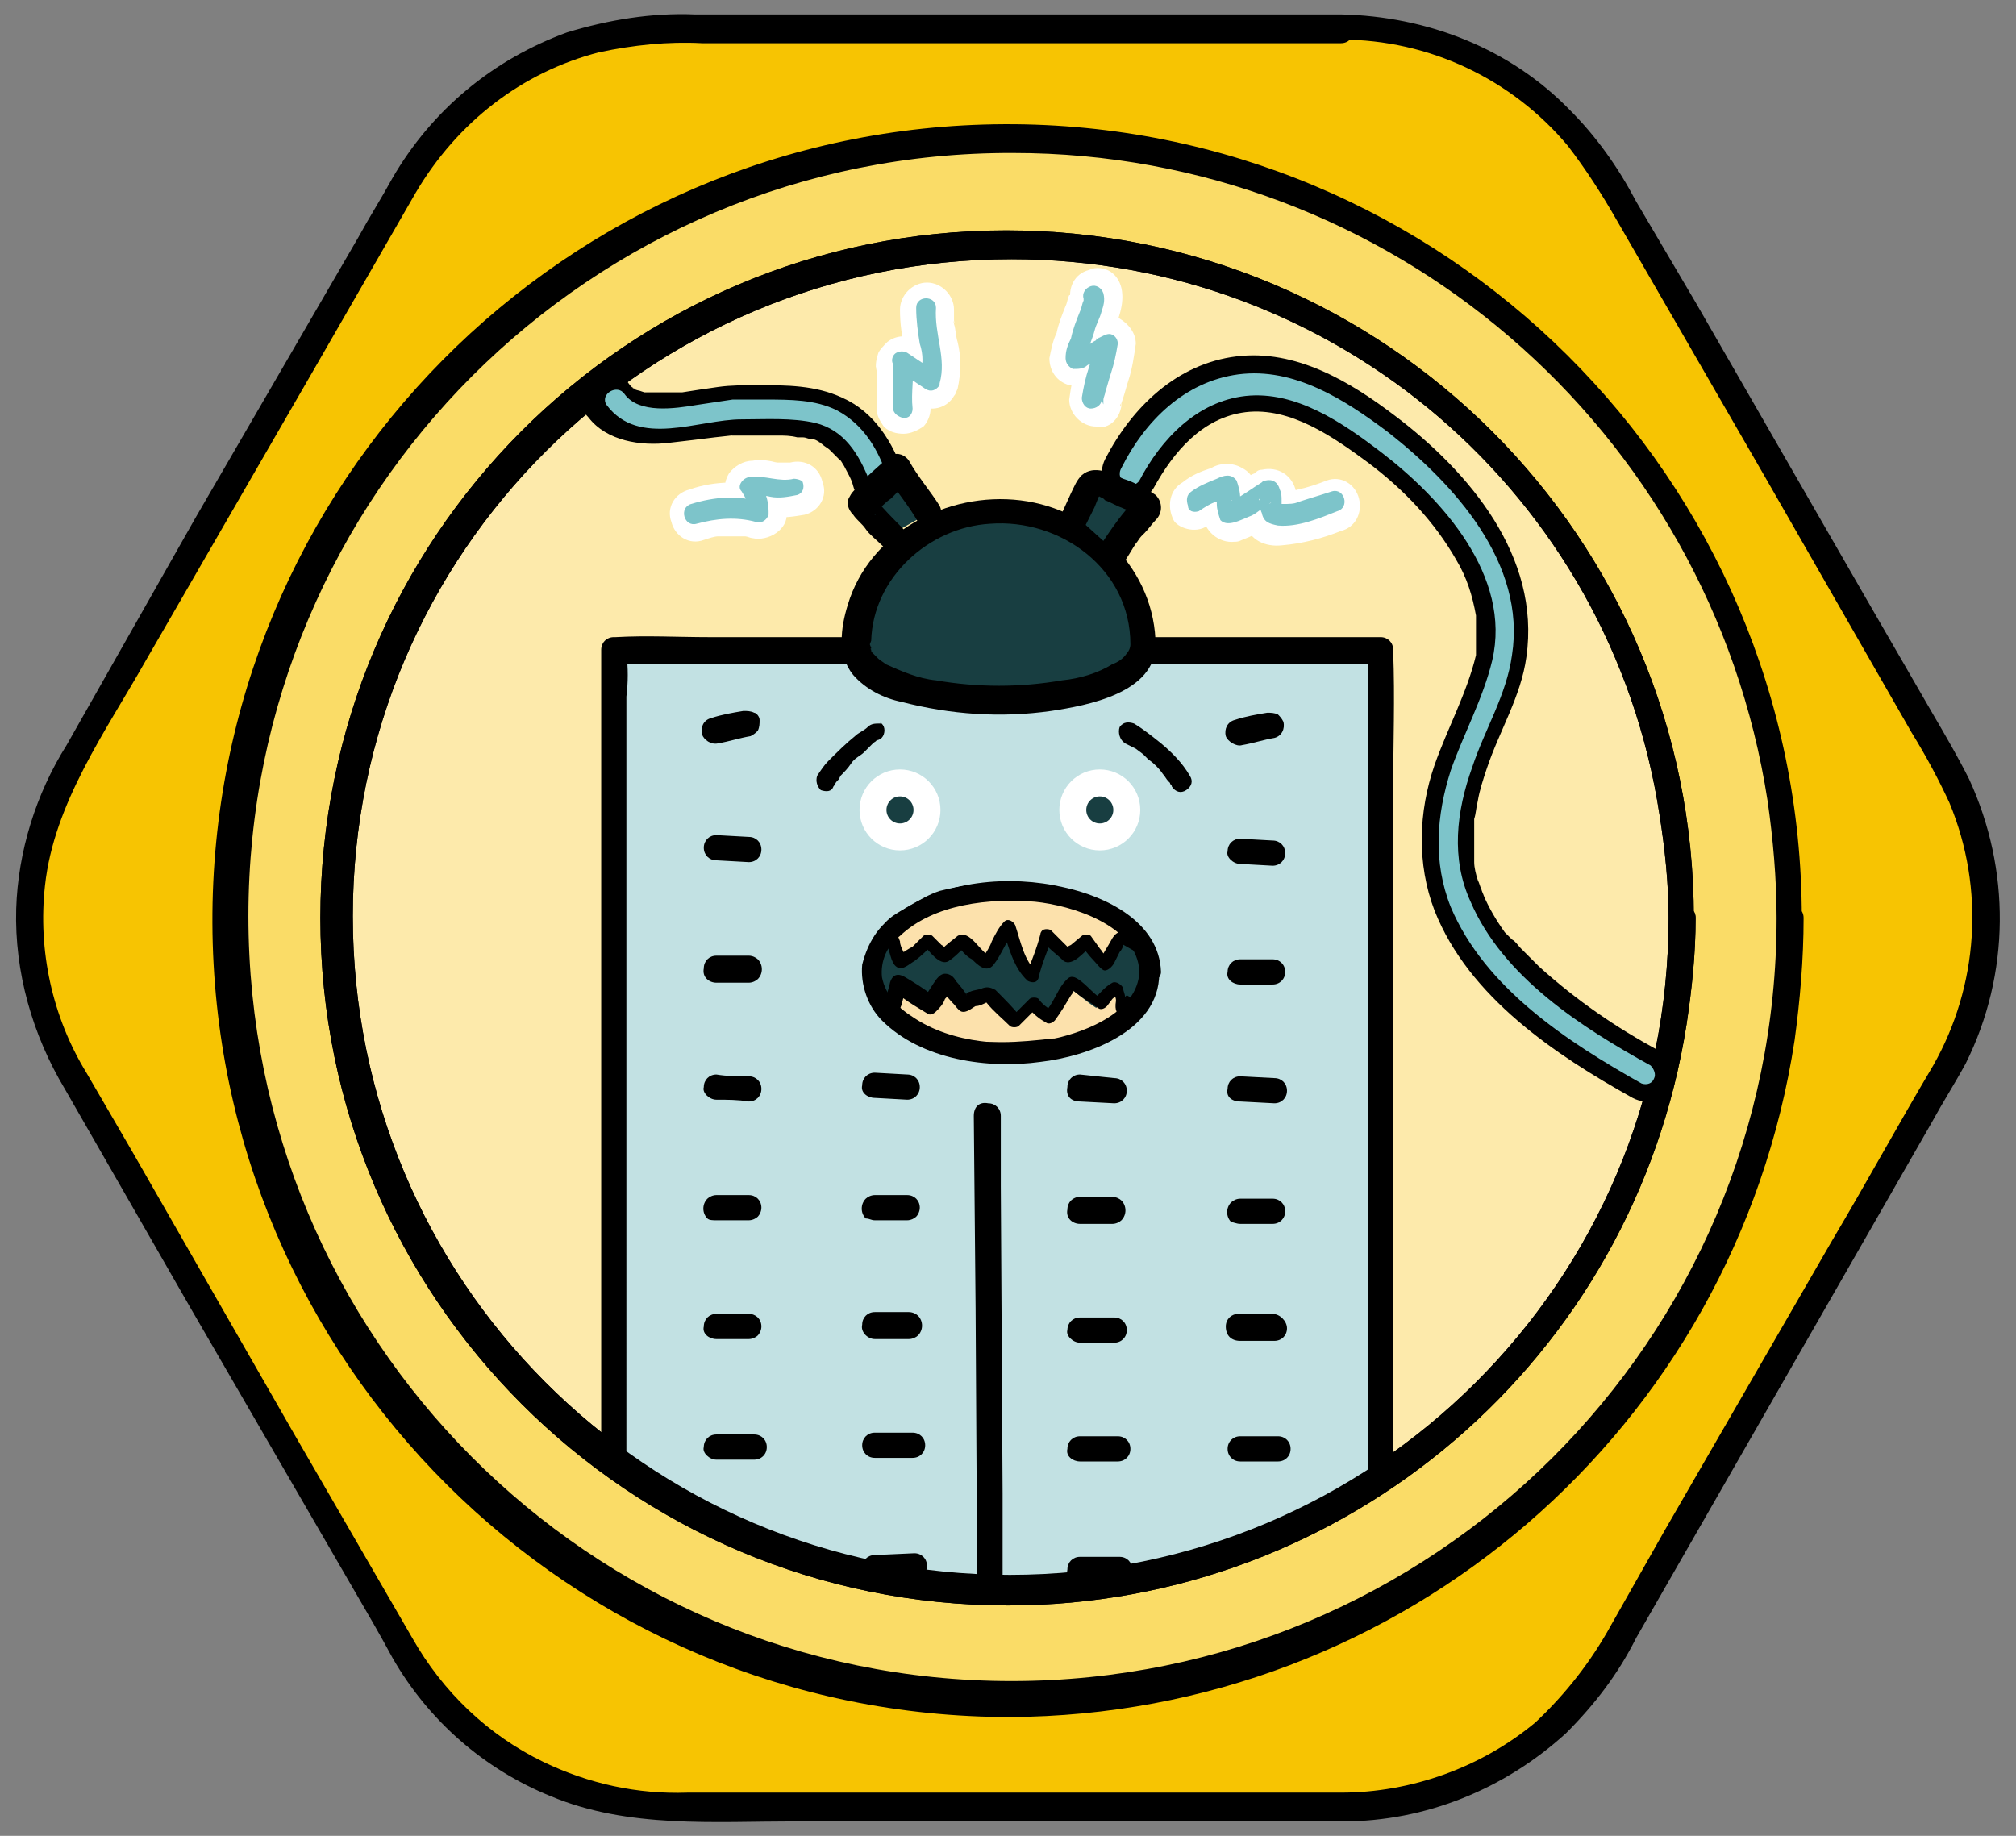 <?xml version="1.0" encoding="utf-8"?>
<!-- Generator: Adobe Illustrator 24.2.0, SVG Export Plug-In . SVG Version: 6.00 Build 0)  -->
<svg version="1.1" id="Layer_1" xmlns="http://www.w3.org/2000/svg" xmlns:xlink="http://www.w3.org/1999/xlink" x="0px" y="0px"
	 viewBox="0 0 112 102" style="enable-background:new 0 0 112 102;" xml:space="preserve">
<rect x="0" y="0" width="112" height="102" fill="#808080" stroke="none"/>
<style type="text/css">
	.st0{fill:#F7C402;}
	.st1{fill:#FADC67;}
	.st2{fill:#FDEAAB;}
	.st3{clip-path:url(#SVGID_2_);}
	.st4{fill:#C2E1E3;}
	.st5{fill:#183E41;stroke:#FFFFFF;stroke-width:1.497;stroke-miterlimit:10;}
	.st6{fill:#183E41;}
	.st7{fill:#7DC4CA;}
	.st8{fill:#FFFFFF;}
	.st9{fill:#FCE1AC;}
</style>
<g id="_2.Placas">
	<path class="st0" d="M74.5,1.6H37.5c-6.2,0-11.9,3.3-15,8.6L3.9,42.3c-3.1,5.3-3.1,11.9,0,17.3l18.6,32.1c3.1,5.3,8.8,8.6,15,8.6
		h37.1c6.2,0,11.9-3.3,15-8.6l18.5-32.1c3.1-5.3,3.1-11.9,0-17.3L89.5,10.2C86.4,4.9,80.7,1.6,74.5,1.6z"/>
	<path d="M74.5,0.8H38.6c-2.4-0.1-4.8,0.3-7.1,1c-4.1,1.5-7.5,4.3-9.7,8.1c-0.6,1.1-1.3,2.2-1.9,3.3l-9,15.5L3.7,41.4
		C2,44.1,1,47.3,0.9,50.5c-0.1,3.5,0.9,7,2.7,10l7,12.2l9.1,15.7c0.7,1.2,1.4,2.4,2.1,3.7c2,3.5,5.1,6.2,8.8,7.7
		c4.3,1.8,9.1,1.4,13.6,1.4h18.9c3.8,0,7.6,0,11.5,0c4.6,0,9-1.8,12.4-4.9c1.6-1.6,2.9-3.3,3.9-5.3l7.8-13.6l8.6-15
		c0.6-1.1,1.3-2.2,1.9-3.3c2.5-5,2.5-10.8,0.2-15.8c-0.6-1.2-1.3-2.4-2-3.6l-3.7-6.4l-9.5-16.5l-3.3-5.6c-1-1.9-2.2-3.6-3.7-5.1
		C83.9,2.7,79.3,0.9,74.5,0.8c-0.4,0-0.7,0.3-0.7,0.7s0.3,0.7,0.7,0.7c4.9,0,9.5,2.2,12.6,5.9c1,1.3,1.9,2.7,2.7,4.1L98,26.4
		l8.2,14.3c0.8,1.3,1.5,2.6,2.1,3.9c2,4.8,1.6,10.2-0.9,14.6c-1.9,3.2-3.7,6.5-5.6,9.7l-9.3,16.1l-3,5.3c-1.1,2-2.5,3.8-4.2,5.4
		c-3,2.5-6.9,3.9-10.8,3.9H38.2c-2.8,0.1-5.5-0.5-8-1.7c-3.1-1.5-5.6-3.9-7.3-6.9l-6.6-11.4L7.3,63.9l-2.5-4.3
		c-1.9-3.1-2.7-6.8-2.3-10.4c0.5-4.6,3.4-8.6,5.6-12.5l9.3-16.1c1.9-3.3,3.8-6.6,5.7-9.9C25.4,6.8,29,4,33.3,2.9
		c1.9-0.4,3.8-0.6,5.7-0.5h35.5c0.4,0,0.7-0.3,0.7-0.7S75,0.8,74.5,0.8z"/>
	<circle class="st1" cx="56" cy="51" r="43.4"/>
	<path d="M98.7,51c0,23.5-19.1,42.4-42.5,42.4c-23.5,0-42.4-19.1-42.4-42.5S32.8,8.4,56.3,8.5c20.9,0,38.7,15.3,41.9,36
		C98.5,46.6,98.7,48.8,98.7,51c0,0.4,0.3,0.7,0.7,0.7s0.7-0.3,0.7-0.7C100.1,26.6,80.2,6.8,55.8,6.9C31.4,7,11.7,26.9,11.8,51.3
		c0.1,24.4,19.9,44.1,44.3,44.1c21.8-0.1,40.3-16,43.6-37.6c0.3-2.2,0.5-4.5,0.5-6.8c0-0.4-0.3-0.7-0.7-0.7
		C99,50.2,98.7,50.6,98.7,51z"/>
	<circle class="st2" cx="56" cy="51" r="37.4"/>
	<path d="M92.7,51c0,20.2-16.4,36.5-36.6,36.5c-20.2,0-36.5-16.4-36.5-36.6c0-20.2,16.4-36.5,36.6-36.5c18,0,33.3,13.1,36,30.9
		C92.5,47.2,92.7,49.1,92.7,51c0,0.4,0.3,0.7,0.7,0.7c0.4,0,0.7-0.3,0.7-0.7c0-21.1-17.1-38.2-38.2-38.2S17.8,29.9,17.8,51
		S34.9,89.2,56,89.2c18.8,0,34.8-13.7,37.7-32.3c0.3-2,0.5-3.9,0.5-5.9c0-0.4-0.3-0.7-0.7-0.7C93,50.2,92.7,50.6,92.7,51z"/>
	<g>
		<defs>
			<circle id="SVGID_1_" cx="56" cy="51" r="37.4"/>
		</defs>
		<clipPath id="SVGID_2_">
			<use xlink:href="#SVGID_1_"  style="overflow:visible;"/>
		</clipPath>
		<g class="st3">
			<rect x="34.1" y="36.1" class="st4" width="42.6" height="62.1"/>
			<path d="M76.8,97.5H35.9c-0.6,0-1.1,0-1.7,0h-0.1l0.7,0.7V38.7c0.1-0.8,0.1-1.6,0-2.4c0,0,0-0.1,0-0.1l-0.7,0.7H75
				c0.6,0,1.1,0,1.7,0c0,0,0,0,0.1,0L76,36.1v54.4c0,2.5-0.1,5,0,7.6v0.1c0,0.4,0.3,0.7,0.7,0.7s0.7-0.3,0.7-0.7V43.8
				c0-2.5,0.1-5,0-7.6c0,0,0-0.1,0-0.1c0-0.4-0.3-0.7-0.7-0.7H39.4c-1.7,0-3.5-0.1-5.2,0h-0.1c-0.4,0-0.7,0.3-0.7,0.7v54.4
				c0,2.5-0.1,5,0,7.6v0.1c0,0.4,0.3,0.7,0.7,0.7h37.4c1.7,0,3.5,0.1,5.2,0h0.1c0.4,0,0.7-0.4,0.7-0.8
				C77.4,97.8,77.1,97.5,76.8,97.5z"/>
			<path d="M39.9,41.3c0.6-0.1,1.2-0.3,1.8-0.4c0.2-0.1,0.3-0.2,0.4-0.3c0.1-0.2,0.1-0.4,0.1-0.6c0-0.2-0.2-0.4-0.3-0.4
				c-0.2-0.1-0.4-0.1-0.6-0.1c-0.6,0.1-1.2,0.2-1.8,0.4c-0.4,0.1-0.6,0.5-0.5,0.9C39.1,41.1,39.5,41.4,39.9,41.3z"/>
			<path d="M54.1,62l0.1,10.7l0.1,17.1v3.9c0,0.4,0.3,0.7,0.7,0.7s0.7-0.3,0.7-0.7L55.7,83l-0.1-17.1l0-3.9c0-0.4-0.3-0.7-0.7-0.7
				C54.4,61.2,54.1,61.5,54.1,62z"/>
			<path d="M39.8,47.8l1.8,0.1c0.4,0,0.7-0.3,0.7-0.7c0-0.4-0.3-0.7-0.7-0.7l-1.8-0.1c-0.4,0-0.7,0.3-0.7,0.7l0,0
				C39.1,47.5,39.4,47.8,39.8,47.8z"/>
			<path d="M39.8,54.6l1.8,0c0.2,0,0.4-0.1,0.5-0.2c0.3-0.3,0.3-0.8,0-1.1c-0.1-0.1-0.3-0.2-0.5-0.2l-1.8,0c-0.4,0-0.7,0.3-0.7,0.7
				C39,54.3,39.4,54.6,39.8,54.6z"/>
			<path d="M39.8,61.1c0.6,0,1.2,0,1.8,0.1c0.4,0,0.7-0.3,0.7-0.7c0-0.4-0.3-0.7-0.7-0.7c-0.6,0-1.2,0-1.8-0.1
				c-0.4,0-0.7,0.3-0.7,0.7C39,60.7,39.4,61.1,39.8,61.1z"/>
			<path d="M39.8,67.8h1.8c0.2,0,0.4-0.1,0.5-0.2c0.1-0.1,0.2-0.3,0.2-0.5c0-0.4-0.3-0.7-0.7-0.7h-1.8c-0.2,0-0.4,0.1-0.5,0.2
				c-0.3,0.3-0.3,0.8,0,1.1C39.4,67.8,39.6,67.8,39.8,67.8z"/>
			<path d="M39.8,74.4h1.8c0.2,0,0.4-0.1,0.5-0.2c0.1-0.1,0.2-0.3,0.2-0.5c0-0.4-0.3-0.7-0.7-0.7h-1.8c-0.4,0-0.7,0.3-0.7,0.7
				C39,74.1,39.4,74.4,39.8,74.4z"/>
			<path d="M39.8,81.1h2.1c0.4,0,0.7-0.3,0.7-0.7c0-0.4-0.3-0.7-0.7-0.7h-2.1c-0.4,0-0.7,0.3-0.7,0.7C39,80.7,39.4,81.1,39.8,81.1z"
				/>
			<path d="M39.8,87.8l2.2-0.1c0.4,0,0.7-0.3,0.7-0.7s-0.3-0.7-0.7-0.7l-2.2,0.1c-0.4,0-0.7,0.3-0.7,0.7S39.4,87.8,39.8,87.8z"/>
			<path d="M48.6,61l1.8,0.1c0.4,0,0.7-0.3,0.7-0.7c0-0.4-0.3-0.7-0.7-0.7l-1.8-0.1c-0.4,0-0.7,0.3-0.7,0.7
				C47.8,60.7,48.2,61,48.6,61L48.6,61z"/>
			<path d="M48.6,67.8h1.8c0.2,0,0.4-0.1,0.5-0.2c0.1-0.1,0.2-0.3,0.2-0.5c0-0.4-0.3-0.7-0.7-0.7h-1.8c-0.2,0-0.4,0.1-0.5,0.2
				c-0.3,0.3-0.3,0.8,0,1.1C48.3,67.7,48.4,67.8,48.6,67.8z"/>
			<path d="M48.6,74.4h1.9c0.2,0,0.4-0.1,0.5-0.2c0.3-0.3,0.3-0.8,0-1.1c-0.1-0.1-0.3-0.2-0.5-0.2h-1.9c-0.4,0-0.7,0.3-0.7,0.7
				C47.8,74,48.2,74.4,48.6,74.4L48.6,74.4z"/>
			<path d="M48.6,81h2.1c0.4,0,0.7-0.3,0.7-0.7c0-0.4-0.3-0.7-0.7-0.7h-2.1c-0.4,0-0.7,0.3-0.7,0.7C47.9,80.7,48.2,81,48.6,81z"/>
			<path d="M48.6,87.8l2.2-0.1c0.4,0,0.7-0.3,0.7-0.7s-0.3-0.7-0.7-0.7l0,0l-2.2,0.1c-0.4,0-0.7,0.3-0.7,0.7S48.2,87.8,48.6,87.8z"
				/>
			<path d="M39.9,94l2.2-0.1c0.4,0,0.7-0.3,0.7-0.7c0-0.4-0.3-0.7-0.7-0.7l-2.2,0.1c-0.4,0-0.7,0.3-0.7,0.7S39.5,94,39.9,94L39.9,94
				z"/>
			<path d="M48.7,94l2.2-0.1c0.4,0,0.7-0.3,0.7-0.7c0-0.4-0.3-0.7-0.7-0.7l-2.2,0.1c-0.4,0-0.7,0.3-0.7,0.7S48.3,94,48.7,94L48.7,94
				z"/>
			<path d="M60,61.2l1.9,0.1c0.4,0,0.7-0.3,0.7-0.7c0-0.4-0.3-0.7-0.7-0.7L60,59.7c-0.4,0-0.7,0.3-0.7,0.7
				C59.2,60.9,59.5,61.2,60,61.2z"/>
			<path d="M60,68h1.8c0.2,0,0.4-0.1,0.5-0.2c0.3-0.3,0.3-0.8,0-1.1c-0.1-0.1-0.3-0.2-0.5-0.2H60c-0.4,0-0.7,0.3-0.7,0.7
				C59.2,67.7,59.6,68,60,68z"/>
			<path d="M60,74.6h1.9c0.4,0,0.7-0.3,0.7-0.7c0-0.4-0.3-0.7-0.7-0.7H60c-0.4,0-0.7,0.3-0.7,0.7C59.2,74.2,59.6,74.6,60,74.6z"/>
			<path d="M60,81.2h2.1c0.4,0,0.7-0.3,0.7-0.7c0-0.4-0.3-0.7-0.7-0.7H60c-0.4,0-0.7,0.3-0.7,0.7C59.2,80.9,59.6,81.2,60,81.2z"/>
			<path d="M60,88l2.2-0.1c0.4,0,0.7-0.3,0.7-0.7c0-0.4-0.3-0.7-0.7-0.7L60,86.5c-0.4,0-0.7,0.3-0.7,0.7C59.2,87.7,59.6,88,60,88z"
				/>
			<path d="M69,41.4c0.6-0.1,1.2-0.3,1.8-0.4c0.4-0.1,0.6-0.5,0.5-0.9c0,0,0,0,0,0c-0.1-0.2-0.2-0.3-0.3-0.4
				c-0.2-0.1-0.4-0.1-0.6-0.1c-0.6,0.1-1.2,0.2-1.8,0.4c-0.4,0.1-0.6,0.5-0.5,0.9C68.2,41.2,68.7,41.5,69,41.4L69,41.4z"/>
			<path d="M68.9,48l1.8,0.1c0.4,0,0.7-0.3,0.7-0.7c0-0.4-0.3-0.7-0.7-0.7l-1.8-0.1c-0.4,0-0.7,0.3-0.7,0.7
				C68.1,47.6,68.5,48,68.9,48z"/>
			<path d="M68.9,54.7l1.8,0c0.4,0,0.7-0.3,0.7-0.7c0-0.4-0.3-0.7-0.7-0.7l-1.8,0c-0.4,0-0.7,0.3-0.7,0.7
				C68.1,54.4,68.5,54.7,68.9,54.7z"/>
			<path d="M68.9,61.2l1.9,0.1c0.4,0,0.7-0.3,0.7-0.7c0-0.4-0.3-0.7-0.7-0.7l-1.9-0.1c-0.4,0-0.7,0.3-0.7,0.7
				C68.1,60.9,68.4,61.2,68.9,61.2z"/>
			<path d="M68.9,68h1.8c0.4,0,0.7-0.3,0.7-0.7c0-0.4-0.3-0.7-0.7-0.7h-1.8c-0.2,0-0.4,0.1-0.5,0.2c-0.3,0.3-0.3,0.8,0,1.1
				C68.5,67.9,68.7,68,68.9,68z"/>
			<path d="M68.9,74.5h1.9c0.4,0,0.7-0.3,0.7-0.7S71.1,73,70.7,73h-1.9c-0.4,0-0.7,0.3-0.7,0.7C68.1,74.2,68.4,74.5,68.9,74.5z"/>
			<path d="M68.9,81.2H71c0.4,0,0.7-0.3,0.7-0.7s-0.3-0.7-0.7-0.7h-2.1c-0.4,0-0.7,0.3-0.7,0.7S68.5,81.2,68.9,81.2z"/>
			<path d="M68.9,88l2.2-0.1c0.4,0,0.7-0.3,0.7-0.7c0-0.4-0.3-0.7-0.7-0.7l-2.2,0.1c-0.4,0-0.7,0.3-0.7,0.7
				C68.1,87.6,68.5,88,68.9,88z"/>
			<path d="M60.1,94.2l2.2-0.1c0.4,0,0.7-0.3,0.7-0.7c0-0.4-0.3-0.7-0.7-0.7l-2.2,0.1c-0.4,0-0.7,0.3-0.7,0.7
				C59.3,93.8,59.7,94.2,60.1,94.2z"/>
			<path d="M69,94.1l2.2-0.1c0.4,0,0.7-0.3,0.7-0.7c0-0.4-0.3-0.7-0.7-0.7L69,92.6c-0.4,0-0.7,0.3-0.7,0.7
				C68.2,93.8,68.6,94.1,69,94.1z"/>
		</g>
	</g>
	<path d="M92.7,51c0,20.2-16.4,36.5-36.6,36.5c-20.2,0-36.5-16.4-36.5-36.6c0-20.2,16.4-36.5,36.6-36.5c18,0,33.3,13.1,36,30.9
		C92.5,47.2,92.7,49.1,92.7,51c0,0.4,0.3,0.7,0.7,0.7c0.4,0,0.7-0.3,0.7-0.7c0-21.1-17.1-38.2-38.2-38.2S17.8,29.9,17.8,51
		S34.9,89.2,56,89.2c18.8,0,34.8-13.7,37.7-32.3c0.3-2,0.5-3.9,0.5-5.9c0-0.4-0.3-0.7-0.7-0.7C93,50.2,92.7,50.6,92.7,51z"/>
	<circle class="st5" cx="50" cy="45" r="1.5"/>
	<circle class="st5" cx="61.1" cy="45" r="1.5"/>
	<path class="st6" d="M63.6,35.8c0,4.1-16,4.1-16,0s3.6-7.5,8-7.5S63.6,31.6,63.6,35.8z"/>
	<path d="M62.8,35.8c0,0.2-0.1,0.4-0.2,0.5c-0.2,0.3-0.5,0.5-0.8,0.6C61,37.4,60,37.7,59,37.8c-2.3,0.4-4.7,0.4-7,0
		c-1-0.1-1.9-0.5-2.8-0.9c-0.1-0.1-0.3-0.2-0.4-0.3c-0.1-0.1-0.1-0.1-0.2-0.2c0,0-0.2-0.2-0.1-0.1c-0.1-0.1-0.1-0.1-0.1-0.2
		c-0.1-0.1,0,0,0-0.1c-0.1-0.3-0.1-0.1,0-0.4c0.1-3.5,3.2-6.3,6.6-6.5C58.9,28.8,62.8,31.6,62.8,35.8c0,0.4,0.3,0.8,0.7,0.8
		c0.4,0,0.7-0.3,0.7-0.7c0-4.2-3.4-7.6-7.5-8.1s-8.4,1.8-9.6,5.8c-0.4,1.3-0.6,2.8,0.3,3.9c0.7,0.8,1.7,1.3,2.7,1.5
		c2.7,0.7,5.5,0.9,8.3,0.5c2-0.3,5.8-1,5.8-3.7C64.3,34.8,62.8,34.8,62.8,35.8z"/>
	<path d="M64.1,27.1c1.1-2,2.7-3.9,5.1-4.2c2.5-0.3,4.9,1.4,6.8,2.8c2,1.5,3.7,3.3,4.9,5.4c0.6,1,0.9,2,1.1,3.1c0,0.1,0,0.3,0,0.6
		c0,0.3,0,0.6,0,0.9c0,0.1,0,0.2,0,0.4c0-0.3,0-0.1,0,0L82,36.4c-0.5,2.1-1.6,4.1-2.3,6.1c-0.9,2.6-1,5.5,0,8.1
		c1.9,4.8,6.7,8,11,10.4c1.7,0.9,3.2-1.6,1.5-2.6c-2.4-1.3-4.6-2.8-6.7-4.7c-0.3-0.3-0.7-0.7-1-1c-0.2-0.2-0.3-0.4-0.5-0.5l-0.3-0.3
		l-0.1-0.1c-0.5-0.7-0.9-1.4-1.2-2.1c0.2,0.4-0.1-0.2-0.1-0.3c-0.1-0.2-0.1-0.3-0.2-0.5c-0.1-0.3-0.2-0.7-0.2-1c0-0.1,0-0.2,0-0.3
		c0,0,0,0.4,0,0.1c0-0.2,0-0.3,0-0.5c0-0.3,0-0.6,0-1c0-0.2,0-0.3,0-0.5c0-0.2,0-0.2,0-0.3c0,0-0.1,0.4,0,0.1c0.1-0.3,0.1-0.6,0.2-1
		c0.1-0.6,0.3-1.2,0.5-1.8c0.7-2.1,1.9-4,2.2-6.2c0.8-5.6-3.2-10.3-7.3-13.4c-2.5-1.9-5.5-3.7-8.8-3.3s-5.8,2.8-7.3,5.7
		C60.5,27.3,63.1,28.8,64.1,27.1L64.1,27.1z"/>
	<path class="st7" d="M63.3,26.7c1.2-2.3,3.2-4.4,5.9-4.7c2.8-0.3,5.4,1.5,7.5,3.1c3.4,2.6,7.3,6.9,6.2,11.6
		c-0.5,2.1-1.6,4.1-2.3,6.1c-0.8,2.5-1,5.1,0,7.6c1.9,4.5,6.5,7.5,10.6,9.8c0.3,0.1,0.6,0,0.7-0.3c0.1-0.2,0-0.5-0.2-0.7
		c-3.8-2.1-8.2-4.9-10-9.1c-1.1-2.4-0.8-5,0.1-7.5c0.7-2.1,1.9-4,2.2-6.2c0.8-5.1-3.2-9.5-6.9-12.4c-2.4-1.8-5.2-3.6-8.3-3.2
		c-3,0.4-5.2,2.6-6.5,5.2C61.9,26.7,62.9,27.3,63.3,26.7L63.3,26.7z"/>
	<path d="M50.2,26.3c-0.6-1.7-1.6-3.4-3.4-4.2c-1.5-0.7-3.1-0.7-4.7-0.7c-0.7,0-1.5,0-2.2,0.1c-0.7,0.1-1.4,0.2-2,0.3h0l-0.3,0
		c-0.2,0-0.4,0-0.6,0c-0.4,0-0.8,0-1.2,0c-0.2,0-0.2,0,0,0l-0.3-0.1c-0.1,0-0.6-0.2-0.2-0.1c-0.1,0-0.5-0.3-0.2-0.1
		c-0.1-0.1-0.2-0.2-0.3-0.4c-0.5-0.6-1.6-0.5-2.1,0c-0.6,0.6-0.6,1.5,0,2.1c1,1.3,2.9,1.6,4.5,1.4c0.9-0.1,1.7-0.2,2.5-0.3l0.9-0.1
		c0.3-0.1-0.3,0,0.1,0c0.1,0,0.2,0,0.3,0c0.7,0,1.5,0,2.2,0c0.4,0,0.7,0,1.1,0.1c0.2,0,0.2,0,0,0l0.3,0c0.2,0,0.3,0.1,0.5,0.1
		c0.2,0,0.3,0.1,0.5,0.2c-0.3-0.1,0,0,0.1,0.1c0.1,0.1,0.3,0.2,0.4,0.3c0.1,0.1,0.1,0.1,0,0l0.2,0.2c0.1,0.1,0.3,0.3,0.4,0.4
		c-0.1-0.2,0.2,0.3,0.2,0.3c0.2,0.4,0.4,0.7,0.5,1.1c0.2,0.8,1,1.2,1.8,1C50,27.9,50.4,27.1,50.2,26.3
		C50.2,26.3,50.2,26.3,50.2,26.3L50.2,26.3z"/>
	<path class="st7" d="M49.3,26.5c-0.5-1.5-1.3-2.9-2.8-3.7c-1.2-0.6-2.6-0.6-4-0.6c-0.6,0-1.2,0-1.8,0c-0.7,0.1-1.3,0.2-2,0.3
		c-1.2,0.2-3.2,0.5-4-0.6c-0.4-0.6-1.4,0-1,0.6c1.8,2.4,5.1,0.8,7.5,0.8c1.3,0,2.8-0.1,4.1,0.2c1.6,0.4,2.4,1.7,3,3.2
		C48.4,27.5,49.5,27.2,49.3,26.5L49.3,26.5z"/>
	<path class="st6" d="M51.6,28.5c-0.4-0.7-1.3-1.8-1.7-2.5c-0.7,0.6-1.4,1.3-2,2c0,0.1,1.3,1.4,1.6,1.7"/>
	<path d="M52.2,28.1c-0.5-0.8-1.2-1.6-1.7-2.5c-0.2-0.3-0.6-0.5-1-0.3c-0.7,0.6-1.4,1.2-2,1.9c-0.1,0.1-0.2,0.2-0.3,0.4
		c-0.2,0.3-0.1,0.7,0.2,1c0.2,0.3,0.5,0.5,0.7,0.8c0.2,0.3,0.6,0.6,0.9,0.9c0.3,0.3,0.8,0.3,1.1,0c0.3-0.3,0.3-0.7,0-1
		c-0.5-0.5-1-1-1.4-1.5l-0.1-0.1c0,0,0,0,0,0c-0.1-0.1,0.1,0.2,0.1,0.1c0,0.1-0.2,1,0,0.7c0-0.1-0.1,0.2-0.1,0.1l0.1-0.1
		c0.2-0.3,0.5-0.6,0.8-0.8c0.2-0.2,0.4-0.4,0.5-0.5l0.2-0.3l0.1-0.1l-0.1,0.1c0,0,0.1,0,0.1-0.1l-1-0.3c0.5,0.8,1.2,1.6,1.7,2.5
		c0.2,0.4,0.6,0.5,1,0.3C52.3,29,52.4,28.5,52.2,28.1C52.2,28.2,52.2,28.1,52.2,28.1L52.2,28.1z"/>
	<path class="st6" d="M61.9,30.6c0.5-0.9,1.1-1.7,1.8-2.4c0.1-0.1,0.1-0.2,0.1-0.2c0-0.1-0.1-0.2-0.2-0.2c-0.7-0.4-1.5-0.7-2.2-1
		c-0.2-0.1-0.4-0.1-0.5-0.1c-0.2,0.1-0.3,0.3-0.4,0.5l-0.7,1.5"/>
	<path d="M62.6,31c0.2-0.3,0.3-0.5,0.5-0.8c0.1-0.1,0.2-0.3,0.3-0.4l0.1-0.1c0,0.1,0,0,0,0c0,0,0.1-0.1,0.1-0.1
		c0.2-0.2,0.4-0.5,0.6-0.7c0.4-0.4,0.4-1,0-1.4c-0.3-0.2-0.6-0.4-0.9-0.5c-0.3-0.2-0.6-0.3-0.9-0.4c-0.7-0.3-1.6-0.8-2.3-0.2
		c-0.3,0.3-0.4,0.6-0.6,1l-0.5,1.1c-0.2,0.4-0.1,0.8,0.3,1c0.4,0.2,0.8,0.1,1-0.3l0.5-1l0.2-0.5c0-0.1,0.1-0.1,0.1-0.2
		c0.1-0.1,0,0-0.1,0c0,0-0.2,0-0.2,0c0.1,0,0.2,0,0.3,0.1l0.2,0.1l0.1,0.1h0c0.3,0.1,0.6,0.3,0.9,0.4c0.2,0.1,0.3,0.1,0.4,0.2
		c0.1,0.1,0.2,0.1,0.3,0.1c0.1,0,0.1,0,0,0C63,28.2,63,28,63.1,27.7c0.1-0.1,0.1-0.1,0,0c0,0-0.1,0.1-0.1,0.1L62.8,28
		c-0.1,0.1-0.2,0.3-0.3,0.4c-0.5,0.6-0.9,1.2-1.3,1.8c-0.2,0.4-0.1,0.8,0.3,1C61.9,31.5,62.4,31.4,62.6,31z"/>
	<path class="st8" d="M51.7,22.7c0-0.5,0-1,0-1.4c0-0.5,0-1,0-1.5l-2.2,1.7l1.5,1c0.7,0.4,1.6,0.2,2-0.5c0.1-0.1,0.1-0.2,0.2-0.4
		c0.2-0.9,0.2-1.8,0-2.6c-0.1-0.3-0.1-0.7-0.2-1c0-0.1-0.1-0.3,0-0.1c0.1,0.2,0,0,0-0.1c0-0.2,0-0.4,0-0.6c0-0.8-0.7-1.5-1.5-1.5
		c-0.8,0-1.5,0.7-1.5,1.5c0,0.8,0.1,1.5,0.3,2.3c0,0.2,0.1,0.3,0.1,0.5c0,0.3,0-0.3,0-0.1c0,0.1,0,0.2,0,0.2c0,0.2,0,0.3,0,0.5
		c0,0,0,0.1,0,0.1c0,0.1,0,0.1,0-0.2c0,0,0,0.2-0.1,0.3l2.2-0.9l-1.5-1c-0.5-0.3-1.2-0.3-1.7,0.1c-0.2,0.2-0.4,0.4-0.5,0.6
		c-0.1,0.3-0.2,0.7-0.1,1c-0.1-0.5,0-0.1,0,0s0,0.2,0,0.2c0,0.2,0,0.4,0,0.6c0,0.4,0,0.9,0,1.3c0,0.4,0.2,0.7,0.4,1
		c0.3,0.3,0.7,0.4,1.1,0.4c0.4,0,0.8-0.2,1.1-0.4C51.5,23.5,51.7,23.1,51.7,22.7L51.7,22.7z"/>
	<path class="st7" d="M50.7,22.7c-0.1-0.9,0.1-1.8,0-2.7l-0.8,0.6l1.5,1c0.3,0.2,0.6,0.1,0.8-0.2c0,0,0-0.1,0-0.1
		c0.4-1.4-0.3-2.7-0.2-4.2c0-0.7-1.1-0.7-1.1,0c0,0.7,0.1,1.4,0.2,2c0.2,0.6,0.2,1.2,0,1.8l0.8-0.3l-1.5-1c-0.2-0.1-0.4-0.1-0.6,0
		c-0.2,0.1-0.3,0.4-0.2,0.6c0,0.4,0,0.7,0,1.1c0,0.4,0,0.9,0,1.3c0,0.3,0.2,0.5,0.5,0.6C50.5,23.3,50.7,23,50.7,22.7L50.7,22.7z"/>
	<path class="st8" d="M43.9,25.7c-0.1,0-0.1,0-0.2,0C43.5,25.8,43.5,25.8,43.9,25.7c-0.2,0-0.3,0-0.4,0c-0.1,0-0.2,0-0.3,0
		c-0.1,0-0.5-0.1,0,0c-0.5-0.1-0.9-0.2-1.4-0.1c-0.5,0-1,0.3-1.3,0.7c-0.3,0.5-0.3,1,0,1.5c0.1,0.1,0.1,0.2,0.2,0.3
		c0.1,0.2-0.1-0.3,0,0c0,0.1,0.1,0.2,0.1,0.3c0,0.1,0,0.1,0,0.2c0-0.2,0-0.3,0-0.1l1.9-1.4c-1.4-0.4-3-0.4-4.4,0.1
		c-0.8,0.2-1.3,1-1,1.8c0.2,0.8,1,1.3,1.8,1c0.3-0.1,0.6-0.2,0.8-0.2c0,0,0.3,0,0.1,0c-0.2,0,0,0,0,0c0.1,0,0.3,0,0.5,0
		c0.1,0,0.3,0,0.4,0c0.1,0,0.3,0,0.4,0c-0.1,0-0.3,0-0.1,0l0.2,0c0.1,0,0.3,0.1,0.4,0.1c0.9,0.2,2-0.5,1.9-1.4
		c0-0.8-0.3-1.5-0.7-2.1l-1.3,2.2c0.2,0,0.4,0,0.6,0c-0.5,0-0.2,0-0.1,0l0.7,0.1c0.6,0.1,1.2,0,1.8-0.1c0.8-0.2,1.3-1,1-1.8
		C45.5,25.9,44.7,25.5,43.9,25.7L43.9,25.7z"/>
	<path class="st7" d="M44.1,26.6c-0.8,0.2-1.6-0.2-2.4-0.1c-0.4,0-0.8,0.5-0.5,0.8c0.2,0.3,0.4,0.7,0.4,1.1l0.7-0.5
		c-1.3-0.4-2.6-0.3-3.9,0.1c-0.7,0.2-0.4,1.3,0.3,1.1c1.1-0.3,2.2-0.4,3.3-0.1c0.3,0.1,0.6-0.1,0.7-0.4c0,0,0-0.1,0-0.2
		c0-0.6-0.2-1.2-0.6-1.7l-0.5,0.8c0.4,0,0.8,0,1.2,0.1c0.5,0.1,1,0,1.5-0.1c0.3-0.1,0.4-0.4,0.3-0.7C44.6,26.7,44.3,26.6,44.1,26.6
		L44.1,26.6z"/>
	<path class="st8" d="M62.3,22.4c0-0.2-0.1,0.5,0,0.2C62.2,22.6,62.2,22.5,62.3,22.4l0.1-0.3c0.1-0.3,0.2-0.7,0.3-1
		c0.2-0.6,0.3-1.3,0.4-2c0-0.6-0.4-1.1-0.9-1.4c-0.6-0.2-1.2-0.1-1.6,0.3l-0.1,0.1l0.2-0.1l-0.1,0.1l-0.5,0.3
		c-0.2,0.1-0.3,0.2-0.5,0.3c0,0-0.1,0-0.1,0.1c-0.2,0.1,0.2-0.1,0.2-0.1c0,0-0.1,0-0.1,0c0.3-0.1,0.7,0,1,0.2l0.5,0.5
		c0,0,0.2,0.7,0.2,0.7c0,0,0-0.2,0,0.1c0,0.3,0,0.1,0,0s0.1-0.3,0.1-0.4c0.1-0.4,0.3-0.8,0.4-1.2c0.3-0.8,0.7-1.7,0.5-2.6
		c-0.1-0.4-0.3-0.7-0.6-0.9c-0.3-0.2-0.8-0.3-1.2-0.1c-0.8,0.2-1.2,1-1,1.8c0,0-0.1-0.5,0-0.3c0,0.2,0.1-0.3,0-0.3
		c0,0.1,0,0.2-0.1,0.2c-0.1,0.2-0.1,0.4-0.2,0.6c-0.2,0.5-0.4,1-0.5,1.5c-0.2,0.4-0.3,0.9-0.4,1.4c0,0.7,0.4,1.3,1.1,1.5
		c0.5,0.1,1.1,0,1.6-0.3c0.6-0.3,1.2-0.7,1.7-1.2l-2.5-1.1c0,0.2,0.1-0.5,0-0.2c0,0.1,0,0.1,0,0.2c0,0.1-0.1,0.3-0.1,0.4
		c-0.1,0.3-0.2,0.7-0.3,1c-0.2,0.7-0.3,1.3-0.4,2c0,0.8,0.7,1.5,1.5,1.5C61.6,23.9,62.3,23.2,62.3,22.4L62.3,22.4z"/>
	<path class="st7" d="M61.3,22.4C61.3,22.3,61.3,22.5,61.3,22.4c0-0.1,0-0.1,0-0.2s0.1-0.3,0.1-0.4c0.1-0.3,0.2-0.7,0.3-1
		c0.2-0.6,0.3-1.1,0.4-1.7c0-0.2-0.1-0.4-0.3-0.5c-0.2-0.1-0.4,0-0.6,0.1L61,18.8c-0.1,0,0.1-0.1,0,0l-0.1,0.1
		c-0.2,0.1-0.3,0.2-0.5,0.3s-0.3,0.2-0.5,0.3c0,0-0.2,0.1-0.1,0.1c0,0-0.1,0-0.1,0c0,0,0,0,0,0c0.1,0,0.2,0,0.3,0.1l0.2,0.2
		c0,0,0.1,0.3,0.1,0.2c0-0.1,0,0,0,0s0,0.1,0,0s0-0.1,0-0.1c0-0.1,0.1-0.3,0.1-0.4c0.1-0.4,0.3-0.8,0.4-1.2c0.1-0.4,0.3-0.7,0.4-1.1
		c0.1-0.3,0.2-0.6,0.1-1c-0.1-0.3-0.4-0.5-0.7-0.4c0,0,0,0,0,0c-0.3,0.1-0.5,0.4-0.4,0.7c0,0,0-0.2,0-0.1s0,0,0,0s0,0.2,0,0.2
		c-0.1,0.2-0.1,0.4-0.2,0.6c-0.2,0.5-0.4,1-0.5,1.5c-0.2,0.4-0.3,0.7-0.3,1.1c0,0.3,0.2,0.5,0.4,0.6c0.3,0,0.6,0,0.8-0.2
		c0.5-0.3,1.1-0.7,1.5-1.1l-1-0.4c0,0.1,0-0.1,0,0c0,0.1,0,0.1,0,0.2c0,0.1-0.1,0.3-0.1,0.4c-0.1,0.3-0.2,0.7-0.3,1
		c-0.2,0.6-0.3,1.1-0.4,1.7c0,0.3,0.2,0.6,0.5,0.6c0.3,0,0.6-0.2,0.6-0.5C61.3,22.5,61.3,22.5,61.3,22.4L61.3,22.4z"/>
	<path class="st8" d="M67.1,29.2c0.1-0.1,0.3-0.2,0.4-0.3c0.1-0.1,0.2-0.1,0.3-0.1l-0.1,0.1l0.1-0.1l0.5-0.2c0.2-0.1,0.5-0.1-0.2,0
		l-0.8-0.2l0,0l-0.5-0.5c0,0-0.2-0.4-0.1-0.1c0,0.2,0-0.4,0-0.2v0.2c0,0.3,0,0.6,0.1,0.8c0.1,0.9,0.9,1.6,1.8,1.5
		c0.1,0,0.2,0,0.4-0.1c0.5-0.2,1-0.4,1.4-0.7l0.5-0.4l0.2-0.1c0.2-0.1,0.2,0-0.2,0.1l-1.2-0.1c-0.3-0.1-0.7-1.2-0.6-0.6
		c0.1,0.2,0-0.4,0,0c0,0.3,0.1,0.6,0.1,0.9c0.2,0.9,1.1,1.3,2,1.2c1.2-0.1,2.3-0.4,3.3-0.8c0.8-0.2,1.2-1,1-1.8
		c-0.2-0.8-1-1.3-1.8-1c-0.5,0.2-1.1,0.4-1.6,0.5c-0.3,0.1-0.6,0.1-0.8,0.2c-0.5,0-0.9,0.5-0.9,1c0,0.5,0.5,0.9,1,0.9
		c0.5,0,0.9-0.5,0.9-1c0-0.5-0.4-0.9-0.9-0.9h-0.2c-0.1,0-0.1,0-0.2,0c0,0-0.1,0,0.1,0c0.1,0,0.3,0.1,0.4,0.1l0.5,0.5
		c0.2,0.3,0.1,0.4,0.1,0.2c0.1,0.5,0,0.2,0,0c0-0.3-0.1-0.6-0.1-0.9c-0.2-0.9-1-1.4-1.9-1.2c-0.2,0-0.3,0.1-0.4,0.2
		c-0.3,0.1-0.5,0.3-0.7,0.5c-0.2,0.2-0.6,0.3-0.9,0.5c0.3-0.2,0.3-0.1,0.1-0.1c0.7-0.2,1.2,0.1,1.7,1c0-0.1,0-0.1,0,0.3
		c0-0.2,0-0.3,0-0.5c-0.1-0.8-0.1-1.6-0.9-2c-0.5-0.3-1.2-0.3-1.7,0c-0.6,0.2-1.1,0.4-1.6,0.8c-0.7,0.4-0.9,1.3-0.5,2.1
		C65.4,29.3,66.4,29.7,67.1,29.2L67.1,29.2z"/>
	<path class="st7" d="M66.6,28.4c0.3-0.2,0.6-0.4,0.9-0.5l0.5-0.2c0.1,0,0.1,0,0.1-0.1h0.1l-0.6-0.2c0,0,0-0.1,0,0c0,0,0,0.1,0,0.1
		c0,0.2,0,0.3,0,0.5c0,0.3,0.1,0.6,0.2,0.9c0.4,0.4,1.1,0,1.6-0.2c0.3-0.1,0.5-0.3,0.8-0.5l0.3-0.2c0.1-0.1,0.2-0.1,0,0l-0.4-0.1
		c-0.2-0.1-0.2-0.3-0.1-0.1c0-0.1,0,0.2,0,0.1c0,0.2,0,0.4,0.1,0.6c0.1,0.5,0.4,0.6,0.9,0.7c1.1,0.1,2.3-0.4,3.3-0.8
		c0.7-0.2,0.4-1.3-0.3-1.1c-0.6,0.2-1.3,0.4-1.9,0.6c-0.2,0.1-0.5,0.1-0.8,0.1c-0.1,0-0.2,0-0.3,0c0,0-0.1,0-0.1,0l0.3,0.3
		c0,0,0,0,0-0.1c0-0.1,0-0.3,0-0.4c0-0.2,0-0.4-0.1-0.6c-0.1-0.4-0.4-0.6-0.8-0.5c-0.1,0-0.1,0-0.2,0.1c-0.5,0.3-1,0.7-1.6,1
		c0,0-0.1,0-0.1,0c0,0,0-0.1,0,0c0-0.1,0.5,0.3,0.5,0.3c0,0,0-0.1,0,0c0,0,0-0.1,0-0.1l0-0.3c0-0.4-0.1-0.7-0.2-1
		c-0.3-0.4-0.7-0.3-1.1-0.1c-0.5,0.2-1,0.4-1.4,0.7c-0.3,0.2-0.3,0.5-0.2,0.8C66,28.4,66.3,28.5,66.6,28.4L66.6,28.4z"/>
	<path d="M62.5,41.3c0.2,0.1,0.4,0.2,0.6,0.3l0.4,0.3c0.1,0.1-0.1-0.1,0,0l0.1,0.1l0.2,0.2c0.3,0.2,0.6,0.5,0.8,0.8
		c0.1,0.1,0.2,0.3,0.3,0.4c-0.1-0.1,0,0,0,0l0.1,0.1c0,0.1,0.1,0.1,0.1,0.2c0.2,0.3,0.5,0.4,0.8,0.2c0.3-0.2,0.4-0.5,0.2-0.8
		c-0.4-0.7-1-1.3-1.6-1.8c-0.5-0.4-1-0.8-1.5-1.1c-0.3-0.1-0.6-0.1-0.8,0.2C62.1,40.7,62.2,41.1,62.5,41.3L62.5,41.3z"/>
	<path d="M48.9,40.2c-0.3,0-0.5,0-0.7,0.2c-0.2,0.2-0.5,0.3-0.7,0.5c-0.5,0.4-1,0.9-1.5,1.4c-0.2,0.2-0.4,0.5-0.6,0.8
		c-0.1,0.3,0,0.6,0.2,0.8c0.3,0.1,0.6,0.1,0.7-0.2c0.1-0.1,0.1-0.2,0.2-0.3c0.1-0.1-0.1,0.1,0,0l0.1-0.1l0.1-0.2
		c0.2-0.2,0.4-0.4,0.6-0.7s0.5-0.4,0.7-0.6l0.3-0.3c0.1-0.1-0.1,0.1,0,0l0.1-0.1l0.1-0.1c0.1-0.1,0.2-0.1,0.2-0.2c0,0,0.2-0.1,0,0h0
		c-0.1,0-0.2,0-0.3,0c0.3,0.1,0.6,0,0.7-0.3c0.1-0.3,0-0.6-0.3-0.7C49,40.2,49,40.2,48.9,40.2L48.9,40.2z"/>
	<ellipse class="st6" cx="56.1" cy="54" rx="7.7" ry="4.5"/>
	<path class="st9" d="M62.3,52.1c0.3,0.1,0.5,0.2,0.7,0.4c0.2,0.1,0.5,0.4,0.5,0c0-0.4-3.5-2.5-3.9-2.6c-1.3-0.2-2.7-0.4-4-0.4
		c-1.1,0-2.2,0.1-3.3,0.4c-0.4,0.1-3.1,1.6-3,1.9c0.1,0.6,0.4,1.1,0.6,1.7c0,0.1,1.1-0.9,1.5-1.3c0.2,0.2,0.8,0.8,0.9,0.9
		c0.2,0,0.9-0.9,1-0.8c0.5,0.3,1.4,1.2,1.5,1.2c0.1,0,0.8-1.5,1.2-1.9c0.2,0.7,0.8,2.3,1.3,2.7c0.3-0.9,0.5-1.4,0.8-2.3
		c0.2,0.2,1.1,1.2,1.2,1.1l1-0.8c0,0,0.9,1.2,1,1.2C61.5,53.5,62.1,52,62.3,52.1z"/>
	<path d="M62.2,52.4c0.4,0.1,1.6,1.2,1.7,0.1c0.1-0.5-0.4-0.8-0.8-1c-0.6-0.4-1.2-0.8-1.9-1.2c-0.5-0.3-1-0.6-1.5-0.8
		c-0.5-0.1-1-0.2-1.5-0.2c-0.7-0.1-1.5-0.2-2.2-0.2c-1.3-0.1-2.6,0.1-3.8,0.4c-0.6,0.2-1.1,0.5-1.6,0.8c-0.5,0.3-1.2,0.6-1.5,1.1
		c-0.2,0.4,0,0.8,0.2,1.2c0.2,0.4,0.2,1.1,0.7,1.2c0.3,0,0.6-0.3,0.8-0.4c0.4-0.3,0.7-0.6,1-0.9h-0.5c0.3,0.3,0.9,1.2,1.4,0.9
		c0.3-0.2,0.5-0.4,0.7-0.6c0,0,0.1-0.1,0.1-0.1c-0.2,0.2-0.1,0,0,0.2c0.2,0.2,0.3,0.3,0.5,0.4c0.3,0.3,0.8,0.8,1.2,0.3
		c0.4-0.5,0.7-1.3,1.1-1.8l-0.6-0.2c0.3,0.9,0.6,2.2,1.4,2.9c0.2,0.1,0.4,0.1,0.5,0c0,0,0.1-0.1,0.1-0.2c0.2-0.8,0.5-1.5,0.8-2.3
		l-0.6,0.2c0.3,0.5,0.8,0.8,1.2,1.2c0.5,0.3,1.1-0.5,1.5-0.8h-0.5c0.2,0.2,0.4,0.5,0.6,0.7c0.2,0.2,0.4,0.5,0.6,0.6s0.5-0.2,0.6-0.4
		c0.1-0.2,0.2-0.4,0.3-0.6c0.1-0.1,0.2-0.3,0.2-0.4c0.5-0.1,0.3-0.8-0.2-0.7c-0.2,0-0.4,0.3-0.5,0.5s-0.5,0.8-0.5,0.9
		c0,0,0.4,0.2,0.3,0c0,0-0.1-0.1-0.1-0.1c-0.1-0.1-0.2-0.3-0.3-0.4L60.6,52c-0.1-0.1-0.4-0.1-0.5,0l-0.6,0.5l-0.2,0.1
		c-0.1,0.1-0.1,0.1,0.2,0.1c0-0.1-0.1-0.1-0.2-0.1c-0.3-0.3-0.6-0.6-0.9-0.9c-0.1-0.1-0.4-0.1-0.5,0c0,0-0.1,0.1-0.1,0.2
		c-0.2,0.8-0.5,1.5-0.8,2.3l0.6-0.2c-0.7-0.6-0.9-1.7-1.2-2.6c-0.1-0.2-0.4-0.4-0.6-0.2c-0.3,0.3-0.5,0.7-0.7,1.1
		c-0.1,0.3-0.3,0.6-0.5,0.9l0.4-0.1c-0.5-0.1-1.1-1.5-1.8-1.1c-0.1,0.1-0.8,0.6-0.8,0.7c0,0,0.2,0.2,0.1,0c0-0.1-0.2-0.2-0.2-0.2
		c-0.2-0.2-0.3-0.3-0.5-0.5c-0.1-0.1-0.4-0.1-0.5,0c-0.2,0.2-0.4,0.4-0.6,0.6C50.5,52.7,50,53,50,53.1c0,0.1-0.3,0.1,0.1,0.1
		c0.3,0,0.2,0,0.1-0.3c-0.1-0.2-0.2-0.4-0.2-0.6c-0.1-0.3-0.2-0.3,0-0.6c0.7-0.6,1.6-1.1,2.5-1.4c2-0.6,4.3-0.4,6.4-0.1
		c0.4,0,0.9,0.2,1.3,0.4c0.5,0.2,0.9,0.5,1.4,0.8c0.5,0.3,1,0.6,1.5,1c0,0,0.1,0.2,0.2,0.2s0,0.1,0.1,0.1l0.2-0.3
		c0-0.2-0.8-0.5-1-0.5C61.9,51.6,61.7,52.3,62.2,52.4z"/>
	<path class="st9" d="M62.4,56.1c0.9,0.3-2.2,1.7-2.6,1.8c-1.3,0.2-2.7,0.3-4,0.3c-1.1,0-2.2-0.1-3.3-0.3c-0.4-0.1-0.9-0.2-1.3-0.3
		c-0.4-0.2-0.8-0.4-1.2-0.6c-0.3-0.2-0.6-0.3-0.5-0.6c0.1-0.5,0.2-0.9,0.3-1.4c0.6,0.3,1.2,0.6,1.7,1.1c0.2-0.1,0.8-1.2,0.9-1.2
		s0.9,1.2,1,1.1c0.4-0.2,0.9-0.4,1.4-0.5c0.1,0,1.1,1.1,1.5,1.5l1-1c0.3,0.3,0.6,0.6,0.9,0.8c0.2-0.2,1.1-2,1.2-1.9
		c0.5,0.3,1,0.8,1.5,1.1c0,0,0.9-1,1-1C62.1,55,62.2,56,62.4,56.1z"/>
	<path d="M62.2,56.4c0.2,0.1,0-0.2,0-0.2s-0.1,0.1-0.2,0.2c-0.2,0.1-0.4,0.3-0.6,0.4c-0.4,0.2-0.8,0.4-1.3,0.6
		c-0.5,0.2-1.1,0.3-1.6,0.3c-0.9,0.1-1.9,0.2-2.8,0.2c-1.8,0-3.9-0.1-5.4-1.1c-0.1-0.1-0.4-0.2-0.4-0.3s0.1-0.5,0.2-0.7
		c0-0.1,0.1-0.3,0.1-0.5l-0.3,0c0,0,0.2,0.1,0.2,0.1c0.4,0.3,0.9,0.6,1.4,0.9c0.1,0.1,0.3,0.1,0.5-0.1c0.2-0.2,0.4-0.4,0.5-0.7
		c0.1-0.1,0.2-0.2,0.2-0.4l0.1-0.1c-0.3-0.1-0.4,0-0.3,0.1c0,0.2,0.4,0.6,0.5,0.7c0.1,0.1,0.2,0.3,0.4,0.4c0.3,0.1,0.6-0.2,0.8-0.3
		c0.2,0,0.4-0.1,0.6-0.2c0.2,0,0.1-0.1-0.1-0.1l0.1,0.1c0.4,0.5,0.9,0.9,1.3,1.3c0.1,0.1,0.4,0.1,0.5,0l1-1h-0.5
		c0.3,0.3,0.6,0.6,1,0.8c0.1,0.1,0.3,0.1,0.5-0.1c0.3-0.4,0.6-0.9,0.9-1.4c0.1-0.1,0.1-0.2,0.2-0.3l0.1-0.1c0.1-0.1,0,0-0.2,0.1
		c0.2,0.2,0.5,0.4,0.8,0.6c0.2,0.1,0.4,0.3,0.6,0.4c0.1,0.1,0.3,0.1,0.5-0.1l0.3-0.4c0.1-0.1,0.5-0.4,0.5-0.5c0.2-0.1,0-0.1-0.4,0
		l0,0.1c0,0.2,0.1,0.3,0.1,0.5C61.9,56.2,62.1,56.3,62.2,56.4c0.4,0.3,0.8-0.4,0.4-0.6c0.1,0.1,0-0.3-0.1-0.4c0-0.2-0.1-0.3-0.1-0.5
		c-0.1-0.2-0.4-0.4-0.6-0.3c0,0,0,0,0,0c-0.4,0.2-0.8,0.7-1.1,1l0.5-0.1c-0.5-0.3-1-1-1.5-1.2c-0.3-0.1-0.4,0.1-0.6,0.3
		c-0.4,0.5-0.6,1.2-1.1,1.7l0.5-0.1c-0.3-0.2-0.6-0.4-0.8-0.7c-0.1-0.1-0.4-0.1-0.5,0l-1,1h0.5c-0.4-0.5-0.9-1-1.4-1.5
		c-0.2-0.1-0.4-0.2-0.7-0.1c-0.2,0.1-0.5,0.1-0.7,0.2c-0.1,0-0.2,0.1-0.2,0.1c-0.2,0.2,0.1,0,0,0.1c0-0.1-0.5-0.7-0.6-0.8
		c-0.1-0.2-0.3-0.4-0.6-0.4c-0.5,0-0.8,1-1.2,1.3l0.5-0.1c-0.5-0.4-1-0.7-1.5-1c-0.5-0.3-0.8-0.1-0.9,0.5c-0.2,0.7-0.5,1.4,0.1,1.9
		c0.7,0.5,1.6,0.9,2.4,1.1c2.1,0.4,4.2,0.5,6.3,0.2c0.7,0,1.3-0.1,2-0.3c0.5-0.2,0.9-0.4,1.4-0.6c0.4-0.2,2.2-1.2,1-1.8
		C62.2,55.6,61.8,56.2,62.2,56.4z"/>
	<path d="M63.3,54c-0.1,2.2-2.9,3.3-4.7,3.7c-2.6,0.5-5.7,0.3-7.9-1.2c-0.8-0.5-1.5-1.2-1.7-2.2c-0.1-0.9,0.3-1.8,1-2.3
		c1.9-1.8,5-2.1,7.5-1.9C59.5,50.3,63.2,51.4,63.3,54c0,0.3,0.3,0.6,0.6,0.6c0.3,0,0.6-0.3,0.6-0.6c-0.1-2.8-3.1-4.2-5.4-4.7
		c-3-0.7-6.7-0.4-9.3,1.5c-1,0.6-1.6,1.6-1.9,2.8c-0.1,1.1,0.3,2.3,1.1,3.1c2.2,2.2,5.9,2.7,8.8,2.3c2.6-0.3,6.6-1.7,6.6-4.9
		c0-0.3-0.3-0.6-0.6-0.5C63.5,53.4,63.3,53.7,63.3,54z"/>
</g>
</svg>
